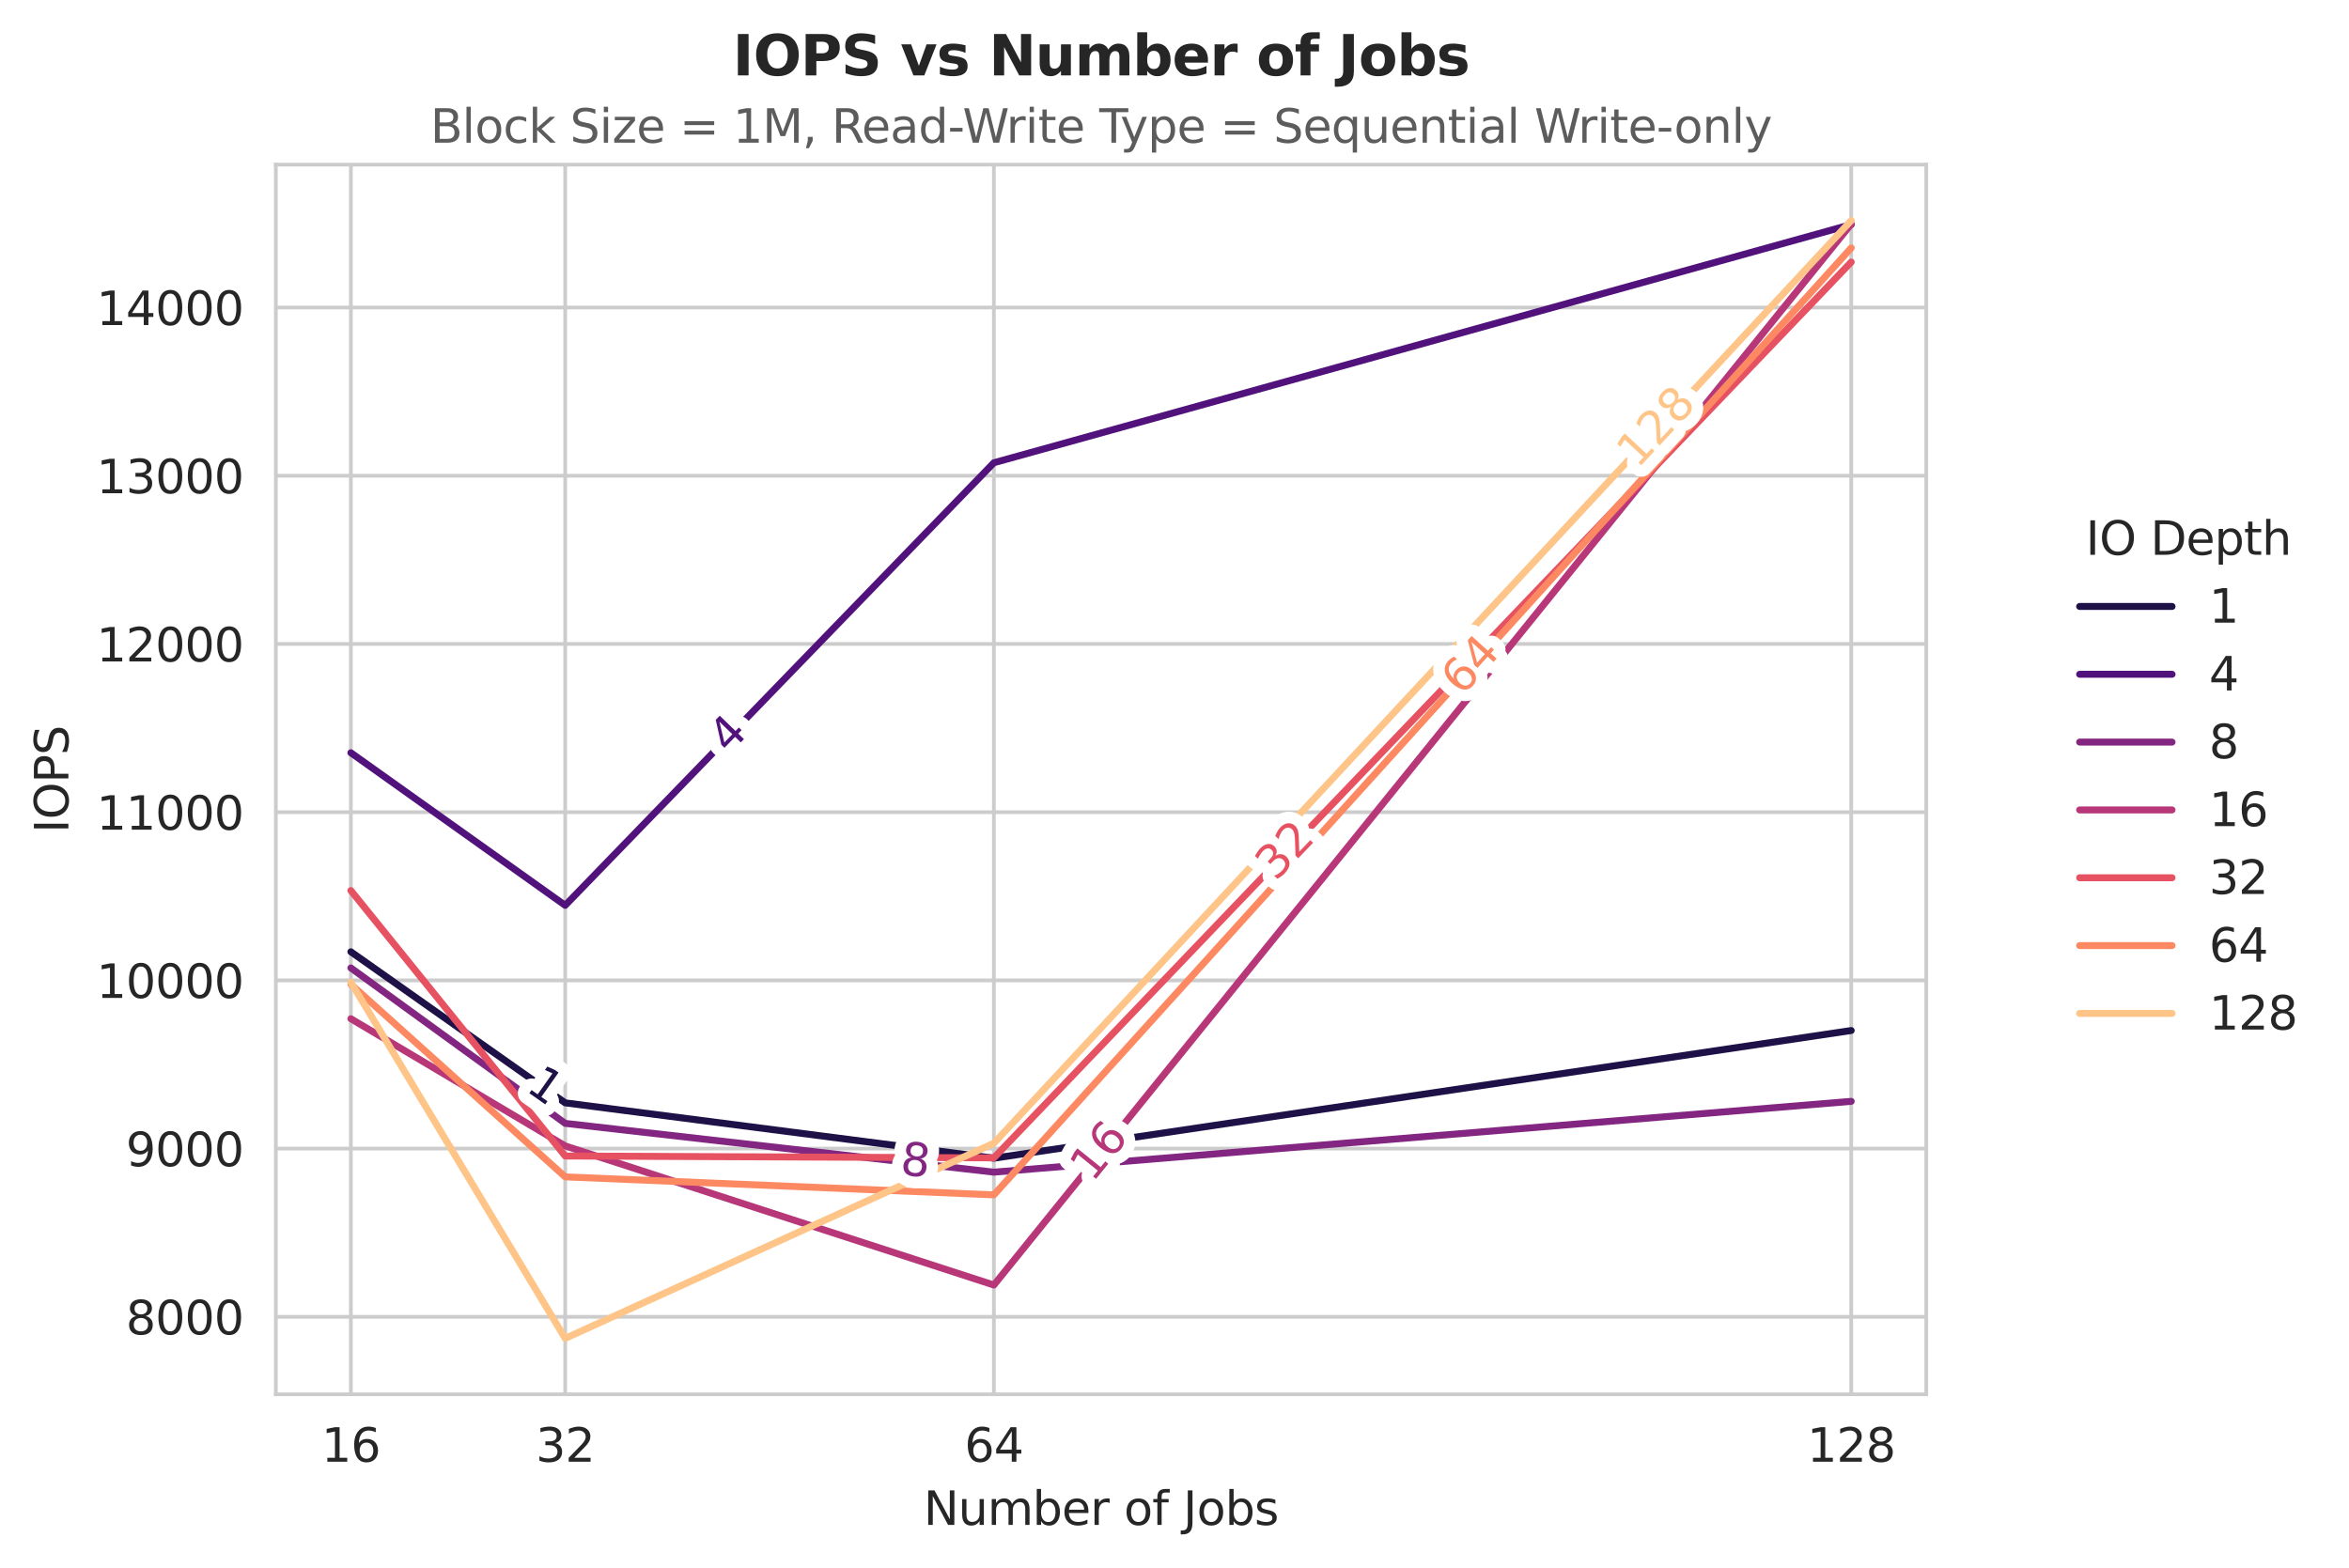 <?xml version="1.0" encoding="utf-8" standalone="no"?>
<!DOCTYPE svg PUBLIC "-//W3C//DTD SVG 1.1//EN"
  "http://www.w3.org/Graphics/SVG/1.1/DTD/svg11.dtd">
<svg xmlns:xlink="http://www.w3.org/1999/xlink" width="508.291pt" height="339.292pt" viewBox="0 0 508.291 339.292" xmlns="http://www.w3.org/2000/svg" version="1.1">
 <defs>
  <style type="text/css">*{stroke-linejoin: round; stroke-linecap: butt}</style>
 </defs>
 <g id="figure_1">
  <g id="patch_1">
   <path d="M 0 339.292 
L 508.291 339.292 
L 508.291 0 
L 0 0 
z
" style="fill: #ffffff"/>
  </g>
  <g id="axes_1">
   <g id="patch_2">
    <path d="M 59.691 301.736 
L 416.811 301.736 
L 416.811 35.624 
L 59.691 35.624 
z
" style="fill: #ffffff"/>
   </g>
   <g id="matplotlib.axis_1">
    <g id="xtick_1">
     <g id="line2d_1">
      <path d="M 122.303 301.736 
L 122.303 35.624 
" clip-path="url(#p1607b890f0)" style="fill: none; stroke: #cccccc; stroke-width: 0.8; stroke-linecap: round"/>
     </g>
     <g id="text_1">
      <!-- 32 -->
      <g style="fill: #262626" transform="translate(115.94 316.334) scale(0.1 -0.1)">
       <defs>
        <path id="DejaVuSans-33" d="M 2597 2516 
Q 3050 2419 3304 2112 
Q 3559 1806 3559 1356 
Q 3559 666 3084 287 
Q 2609 -91 1734 -91 
Q 1441 -91 1130 -33 
Q 819 25 488 141 
L 488 750 
Q 750 597 1062 519 
Q 1375 441 1716 441 
Q 2309 441 2620 675 
Q 2931 909 2931 1356 
Q 2931 1769 2642 2001 
Q 2353 2234 1838 2234 
L 1294 2234 
L 1294 2753 
L 1863 2753 
Q 2328 2753 2575 2939 
Q 2822 3125 2822 3475 
Q 2822 3834 2567 4026 
Q 2313 4219 1838 4219 
Q 1578 4219 1281 4162 
Q 984 4106 628 3988 
L 628 4550 
Q 988 4650 1302 4700 
Q 1616 4750 1894 4750 
Q 2613 4750 3031 4423 
Q 3450 4097 3450 3541 
Q 3450 3153 3228 2886 
Q 3006 2619 2597 2516 
z
" transform="scale(0.016)"/>
        <path id="DejaVuSans-32" d="M 1228 531 
L 3431 531 
L 3431 0 
L 469 0 
L 469 531 
Q 828 903 1448 1529 
Q 2069 2156 2228 2338 
Q 2531 2678 2651 2914 
Q 2772 3150 2772 3378 
Q 2772 3750 2511 3984 
Q 2250 4219 1831 4219 
Q 1534 4219 1204 4116 
Q 875 4013 500 3803 
L 500 4441 
Q 881 4594 1212 4672 
Q 1544 4750 1819 4750 
Q 2544 4750 2975 4387 
Q 3406 4025 3406 3419 
Q 3406 3131 3298 2873 
Q 3191 2616 2906 2266 
Q 2828 2175 2409 1742 
Q 1991 1309 1228 531 
z
" transform="scale(0.016)"/>
       </defs>
       <use xlink:href="#DejaVuSans-33"/>
       <use xlink:href="#DejaVuSans-32" transform="translate(63.623 0)"/>
      </g>
     </g>
    </g>
    <g id="xtick_2">
     <g id="line2d_2">
      <path d="M 75.923 301.736 
L 75.923 35.624 
" clip-path="url(#p1607b890f0)" style="fill: none; stroke: #cccccc; stroke-width: 0.8; stroke-linecap: round"/>
     </g>
     <g id="text_2">
      <!-- 16 -->
      <g style="fill: #262626" transform="translate(69.561 316.334) scale(0.1 -0.1)">
       <defs>
        <path id="DejaVuSans-31" d="M 794 531 
L 1825 531 
L 1825 4091 
L 703 3866 
L 703 4441 
L 1819 4666 
L 2450 4666 
L 2450 531 
L 3481 531 
L 3481 0 
L 794 0 
L 794 531 
z
" transform="scale(0.016)"/>
        <path id="DejaVuSans-36" d="M 2113 2584 
Q 1688 2584 1439 2293 
Q 1191 2003 1191 1497 
Q 1191 994 1439 701 
Q 1688 409 2113 409 
Q 2538 409 2786 701 
Q 3034 994 3034 1497 
Q 3034 2003 2786 2293 
Q 2538 2584 2113 2584 
z
M 3366 4563 
L 3366 3988 
Q 3128 4100 2886 4159 
Q 2644 4219 2406 4219 
Q 1781 4219 1451 3797 
Q 1122 3375 1075 2522 
Q 1259 2794 1537 2939 
Q 1816 3084 2150 3084 
Q 2853 3084 3261 2657 
Q 3669 2231 3669 1497 
Q 3669 778 3244 343 
Q 2819 -91 2113 -91 
Q 1303 -91 875 529 
Q 447 1150 447 2328 
Q 447 3434 972 4092 
Q 1497 4750 2381 4750 
Q 2619 4750 2861 4703 
Q 3103 4656 3366 4563 
z
" transform="scale(0.016)"/>
       </defs>
       <use xlink:href="#DejaVuSans-31"/>
       <use xlink:href="#DejaVuSans-36" transform="translate(63.623 0)"/>
      </g>
     </g>
    </g>
    <g id="xtick_3">
     <g id="line2d_3">
      <path d="M 400.578 301.736 
L 400.578 35.624 
" clip-path="url(#p1607b890f0)" style="fill: none; stroke: #cccccc; stroke-width: 0.8; stroke-linecap: round"/>
     </g>
     <g id="text_3">
      <!-- 128 -->
      <g style="fill: #262626" transform="translate(391.034 316.334) scale(0.1 -0.1)">
       <defs>
        <path id="DejaVuSans-38" d="M 2034 2216 
Q 1584 2216 1326 1975 
Q 1069 1734 1069 1313 
Q 1069 891 1326 650 
Q 1584 409 2034 409 
Q 2484 409 2743 651 
Q 3003 894 3003 1313 
Q 3003 1734 2745 1975 
Q 2488 2216 2034 2216 
z
M 1403 2484 
Q 997 2584 770 2862 
Q 544 3141 544 3541 
Q 544 4100 942 4425 
Q 1341 4750 2034 4750 
Q 2731 4750 3128 4425 
Q 3525 4100 3525 3541 
Q 3525 3141 3298 2862 
Q 3072 2584 2669 2484 
Q 3125 2378 3379 2068 
Q 3634 1759 3634 1313 
Q 3634 634 3220 271 
Q 2806 -91 2034 -91 
Q 1263 -91 848 271 
Q 434 634 434 1313 
Q 434 1759 690 2068 
Q 947 2378 1403 2484 
z
M 1172 3481 
Q 1172 3119 1398 2916 
Q 1625 2713 2034 2713 
Q 2441 2713 2670 2916 
Q 2900 3119 2900 3481 
Q 2900 3844 2670 4047 
Q 2441 4250 2034 4250 
Q 1625 4250 1398 4047 
Q 1172 3844 1172 3481 
z
" transform="scale(0.016)"/>
       </defs>
       <use xlink:href="#DejaVuSans-31"/>
       <use xlink:href="#DejaVuSans-32" transform="translate(63.623 0)"/>
       <use xlink:href="#DejaVuSans-38" transform="translate(127.246 0)"/>
      </g>
     </g>
    </g>
    <g id="xtick_4">
     <g id="line2d_4">
      <path d="M 215.061 301.736 
L 215.061 35.624 
" clip-path="url(#p1607b890f0)" style="fill: none; stroke: #cccccc; stroke-width: 0.8; stroke-linecap: round"/>
     </g>
     <g id="text_4">
      <!-- 64 -->
      <g style="fill: #262626" transform="translate(208.699 316.334) scale(0.1 -0.1)">
       <defs>
        <path id="DejaVuSans-34" d="M 2419 4116 
L 825 1625 
L 2419 1625 
L 2419 4116 
z
M 2253 4666 
L 3047 4666 
L 3047 1625 
L 3713 1625 
L 3713 1100 
L 3047 1100 
L 3047 0 
L 2419 0 
L 2419 1100 
L 313 1100 
L 313 1709 
L 2253 4666 
z
" transform="scale(0.016)"/>
       </defs>
       <use xlink:href="#DejaVuSans-36"/>
       <use xlink:href="#DejaVuSans-34" transform="translate(63.623 0)"/>
      </g>
     </g>
    </g>
    <g id="text_5">
     <!-- Number of Jobs -->
     <g style="fill: #262626" transform="translate(199.854 330.012) scale(0.1 -0.1)">
      <defs>
       <path id="DejaVuSans-4e" d="M 628 4666 
L 1478 4666 
L 3547 763 
L 3547 4666 
L 4159 4666 
L 4159 0 
L 3309 0 
L 1241 3903 
L 1241 0 
L 628 0 
L 628 4666 
z
" transform="scale(0.016)"/>
       <path id="DejaVuSans-75" d="M 544 1381 
L 544 3500 
L 1119 3500 
L 1119 1403 
Q 1119 906 1312 657 
Q 1506 409 1894 409 
Q 2359 409 2629 706 
Q 2900 1003 2900 1516 
L 2900 3500 
L 3475 3500 
L 3475 0 
L 2900 0 
L 2900 538 
Q 2691 219 2414 64 
Q 2138 -91 1772 -91 
Q 1169 -91 856 284 
Q 544 659 544 1381 
z
M 1991 3584 
L 1991 3584 
z
" transform="scale(0.016)"/>
       <path id="DejaVuSans-6d" d="M 3328 2828 
Q 3544 3216 3844 3400 
Q 4144 3584 4550 3584 
Q 5097 3584 5394 3201 
Q 5691 2819 5691 2113 
L 5691 0 
L 5113 0 
L 5113 2094 
Q 5113 2597 4934 2840 
Q 4756 3084 4391 3084 
Q 3944 3084 3684 2787 
Q 3425 2491 3425 1978 
L 3425 0 
L 2847 0 
L 2847 2094 
Q 2847 2600 2669 2842 
Q 2491 3084 2119 3084 
Q 1678 3084 1418 2786 
Q 1159 2488 1159 1978 
L 1159 0 
L 581 0 
L 581 3500 
L 1159 3500 
L 1159 2956 
Q 1356 3278 1631 3431 
Q 1906 3584 2284 3584 
Q 2666 3584 2933 3390 
Q 3200 3197 3328 2828 
z
" transform="scale(0.016)"/>
       <path id="DejaVuSans-62" d="M 3116 1747 
Q 3116 2381 2855 2742 
Q 2594 3103 2138 3103 
Q 1681 3103 1420 2742 
Q 1159 2381 1159 1747 
Q 1159 1113 1420 752 
Q 1681 391 2138 391 
Q 2594 391 2855 752 
Q 3116 1113 3116 1747 
z
M 1159 2969 
Q 1341 3281 1617 3432 
Q 1894 3584 2278 3584 
Q 2916 3584 3314 3078 
Q 3713 2572 3713 1747 
Q 3713 922 3314 415 
Q 2916 -91 2278 -91 
Q 1894 -91 1617 61 
Q 1341 213 1159 525 
L 1159 0 
L 581 0 
L 581 4863 
L 1159 4863 
L 1159 2969 
z
" transform="scale(0.016)"/>
       <path id="DejaVuSans-65" d="M 3597 1894 
L 3597 1613 
L 953 1613 
Q 991 1019 1311 708 
Q 1631 397 2203 397 
Q 2534 397 2845 478 
Q 3156 559 3463 722 
L 3463 178 
Q 3153 47 2828 -22 
Q 2503 -91 2169 -91 
Q 1331 -91 842 396 
Q 353 884 353 1716 
Q 353 2575 817 3079 
Q 1281 3584 2069 3584 
Q 2775 3584 3186 3129 
Q 3597 2675 3597 1894 
z
M 3022 2063 
Q 3016 2534 2758 2815 
Q 2500 3097 2075 3097 
Q 1594 3097 1305 2825 
Q 1016 2553 972 2059 
L 3022 2063 
z
" transform="scale(0.016)"/>
       <path id="DejaVuSans-72" d="M 2631 2963 
Q 2534 3019 2420 3045 
Q 2306 3072 2169 3072 
Q 1681 3072 1420 2755 
Q 1159 2438 1159 1844 
L 1159 0 
L 581 0 
L 581 3500 
L 1159 3500 
L 1159 2956 
Q 1341 3275 1631 3429 
Q 1922 3584 2338 3584 
Q 2397 3584 2469 3576 
Q 2541 3569 2628 3553 
L 2631 2963 
z
" transform="scale(0.016)"/>
       <path id="DejaVuSans-20" transform="scale(0.016)"/>
       <path id="DejaVuSans-6f" d="M 1959 3097 
Q 1497 3097 1228 2736 
Q 959 2375 959 1747 
Q 959 1119 1226 758 
Q 1494 397 1959 397 
Q 2419 397 2687 759 
Q 2956 1122 2956 1747 
Q 2956 2369 2687 2733 
Q 2419 3097 1959 3097 
z
M 1959 3584 
Q 2709 3584 3137 3096 
Q 3566 2609 3566 1747 
Q 3566 888 3137 398 
Q 2709 -91 1959 -91 
Q 1206 -91 779 398 
Q 353 888 353 1747 
Q 353 2609 779 3096 
Q 1206 3584 1959 3584 
z
" transform="scale(0.016)"/>
       <path id="DejaVuSans-66" d="M 2375 4863 
L 2375 4384 
L 1825 4384 
Q 1516 4384 1395 4259 
Q 1275 4134 1275 3809 
L 1275 3500 
L 2222 3500 
L 2222 3053 
L 1275 3053 
L 1275 0 
L 697 0 
L 697 3053 
L 147 3053 
L 147 3500 
L 697 3500 
L 697 3744 
Q 697 4328 969 4595 
Q 1241 4863 1831 4863 
L 2375 4863 
z
" transform="scale(0.016)"/>
       <path id="DejaVuSans-4a" d="M 628 4666 
L 1259 4666 
L 1259 325 
Q 1259 -519 939 -900 
Q 619 -1281 -91 -1281 
L -331 -1281 
L -331 -750 
L -134 -750 
Q 284 -750 456 -515 
Q 628 -281 628 325 
L 628 4666 
z
" transform="scale(0.016)"/>
       <path id="DejaVuSans-73" d="M 2834 3397 
L 2834 2853 
Q 2591 2978 2328 3040 
Q 2066 3103 1784 3103 
Q 1356 3103 1142 2972 
Q 928 2841 928 2578 
Q 928 2378 1081 2264 
Q 1234 2150 1697 2047 
L 1894 2003 
Q 2506 1872 2764 1633 
Q 3022 1394 3022 966 
Q 3022 478 2636 193 
Q 2250 -91 1575 -91 
Q 1294 -91 989 -36 
Q 684 19 347 128 
L 347 722 
Q 666 556 975 473 
Q 1284 391 1588 391 
Q 1994 391 2212 530 
Q 2431 669 2431 922 
Q 2431 1156 2273 1281 
Q 2116 1406 1581 1522 
L 1381 1569 
Q 847 1681 609 1914 
Q 372 2147 372 2553 
Q 372 3047 722 3315 
Q 1072 3584 1716 3584 
Q 2034 3584 2315 3537 
Q 2597 3491 2834 3397 
z
" transform="scale(0.016)"/>
      </defs>
      <use xlink:href="#DejaVuSans-4e"/>
      <use xlink:href="#DejaVuSans-75" transform="translate(74.805 0)"/>
      <use xlink:href="#DejaVuSans-6d" transform="translate(138.184 0)"/>
      <use xlink:href="#DejaVuSans-62" transform="translate(235.596 0)"/>
      <use xlink:href="#DejaVuSans-65" transform="translate(299.072 0)"/>
      <use xlink:href="#DejaVuSans-72" transform="translate(360.596 0)"/>
      <use xlink:href="#DejaVuSans-20" transform="translate(401.709 0)"/>
      <use xlink:href="#DejaVuSans-6f" transform="translate(433.496 0)"/>
      <use xlink:href="#DejaVuSans-66" transform="translate(494.678 0)"/>
      <use xlink:href="#DejaVuSans-20" transform="translate(529.883 0)"/>
      <use xlink:href="#DejaVuSans-4a" transform="translate(561.67 0)"/>
      <use xlink:href="#DejaVuSans-6f" transform="translate(591.162 0)"/>
      <use xlink:href="#DejaVuSans-62" transform="translate(652.344 0)"/>
      <use xlink:href="#DejaVuSans-73" transform="translate(715.82 0)"/>
     </g>
    </g>
   </g>
   <g id="matplotlib.axis_2">
    <g id="ytick_1">
     <g id="line2d_5">
      <path d="M 59.691 284.98 
L 416.811 284.98 
" clip-path="url(#p1607b890f0)" style="fill: none; stroke: #cccccc; stroke-width: 0.8; stroke-linecap: round"/>
     </g>
     <g id="text_6">
      <!-- 8000 -->
      <g style="fill: #262626" transform="translate(27.241 288.779) scale(0.1 -0.1)">
       <defs>
        <path id="DejaVuSans-30" d="M 2034 4250 
Q 1547 4250 1301 3770 
Q 1056 3291 1056 2328 
Q 1056 1369 1301 889 
Q 1547 409 2034 409 
Q 2525 409 2770 889 
Q 3016 1369 3016 2328 
Q 3016 3291 2770 3770 
Q 2525 4250 2034 4250 
z
M 2034 4750 
Q 2819 4750 3233 4129 
Q 3647 3509 3647 2328 
Q 3647 1150 3233 529 
Q 2819 -91 2034 -91 
Q 1250 -91 836 529 
Q 422 1150 422 2328 
Q 422 3509 836 4129 
Q 1250 4750 2034 4750 
z
" transform="scale(0.016)"/>
       </defs>
       <use xlink:href="#DejaVuSans-38"/>
       <use xlink:href="#DejaVuSans-30" transform="translate(63.623 0)"/>
       <use xlink:href="#DejaVuSans-30" transform="translate(127.246 0)"/>
       <use xlink:href="#DejaVuSans-30" transform="translate(190.869 0)"/>
      </g>
     </g>
    </g>
    <g id="ytick_2">
     <g id="line2d_6">
      <path d="M 59.691 248.573 
L 416.811 248.573 
" clip-path="url(#p1607b890f0)" style="fill: none; stroke: #cccccc; stroke-width: 0.8; stroke-linecap: round"/>
     </g>
     <g id="text_7">
      <!-- 9000 -->
      <g style="fill: #262626" transform="translate(27.241 252.373) scale(0.1 -0.1)">
       <defs>
        <path id="DejaVuSans-39" d="M 703 97 
L 703 672 
Q 941 559 1184 500 
Q 1428 441 1663 441 
Q 2288 441 2617 861 
Q 2947 1281 2994 2138 
Q 2813 1869 2534 1725 
Q 2256 1581 1919 1581 
Q 1219 1581 811 2004 
Q 403 2428 403 3163 
Q 403 3881 828 4315 
Q 1253 4750 1959 4750 
Q 2769 4750 3195 4129 
Q 3622 3509 3622 2328 
Q 3622 1225 3098 567 
Q 2575 -91 1691 -91 
Q 1453 -91 1209 -44 
Q 966 3 703 97 
z
M 1959 2075 
Q 2384 2075 2632 2365 
Q 2881 2656 2881 3163 
Q 2881 3666 2632 3958 
Q 2384 4250 1959 4250 
Q 1534 4250 1286 3958 
Q 1038 3666 1038 3163 
Q 1038 2656 1286 2365 
Q 1534 2075 1959 2075 
z
" transform="scale(0.016)"/>
       </defs>
       <use xlink:href="#DejaVuSans-39"/>
       <use xlink:href="#DejaVuSans-30" transform="translate(63.623 0)"/>
       <use xlink:href="#DejaVuSans-30" transform="translate(127.246 0)"/>
       <use xlink:href="#DejaVuSans-30" transform="translate(190.869 0)"/>
      </g>
     </g>
    </g>
    <g id="ytick_3">
     <g id="line2d_7">
      <path d="M 59.691 212.167 
L 416.811 212.167 
" clip-path="url(#p1607b890f0)" style="fill: none; stroke: #cccccc; stroke-width: 0.8; stroke-linecap: round"/>
     </g>
     <g id="text_8">
      <!-- 10000 -->
      <g style="fill: #262626" transform="translate(20.878 215.966) scale(0.1 -0.1)">
       <use xlink:href="#DejaVuSans-31"/>
       <use xlink:href="#DejaVuSans-30" transform="translate(63.623 0)"/>
       <use xlink:href="#DejaVuSans-30" transform="translate(127.246 0)"/>
       <use xlink:href="#DejaVuSans-30" transform="translate(190.869 0)"/>
       <use xlink:href="#DejaVuSans-30" transform="translate(254.492 0)"/>
      </g>
     </g>
    </g>
    <g id="ytick_4">
     <g id="line2d_8">
      <path d="M 59.691 175.761 
L 416.811 175.761 
" clip-path="url(#p1607b890f0)" style="fill: none; stroke: #cccccc; stroke-width: 0.8; stroke-linecap: round"/>
     </g>
     <g id="text_9">
      <!-- 11000 -->
      <g style="fill: #262626" transform="translate(20.878 179.56) scale(0.1 -0.1)">
       <use xlink:href="#DejaVuSans-31"/>
       <use xlink:href="#DejaVuSans-31" transform="translate(63.623 0)"/>
       <use xlink:href="#DejaVuSans-30" transform="translate(127.246 0)"/>
       <use xlink:href="#DejaVuSans-30" transform="translate(190.869 0)"/>
       <use xlink:href="#DejaVuSans-30" transform="translate(254.492 0)"/>
      </g>
     </g>
    </g>
    <g id="ytick_5">
     <g id="line2d_9">
      <path d="M 59.691 139.354 
L 416.811 139.354 
" clip-path="url(#p1607b890f0)" style="fill: none; stroke: #cccccc; stroke-width: 0.8; stroke-linecap: round"/>
     </g>
     <g id="text_10">
      <!-- 12000 -->
      <g style="fill: #262626" transform="translate(20.878 143.154) scale(0.1 -0.1)">
       <use xlink:href="#DejaVuSans-31"/>
       <use xlink:href="#DejaVuSans-32" transform="translate(63.623 0)"/>
       <use xlink:href="#DejaVuSans-30" transform="translate(127.246 0)"/>
       <use xlink:href="#DejaVuSans-30" transform="translate(190.869 0)"/>
       <use xlink:href="#DejaVuSans-30" transform="translate(254.492 0)"/>
      </g>
     </g>
    </g>
    <g id="ytick_6">
     <g id="line2d_10">
      <path d="M 59.691 102.948 
L 416.811 102.948 
" clip-path="url(#p1607b890f0)" style="fill: none; stroke: #cccccc; stroke-width: 0.8; stroke-linecap: round"/>
     </g>
     <g id="text_11">
      <!-- 13000 -->
      <g style="fill: #262626" transform="translate(20.878 106.747) scale(0.1 -0.1)">
       <use xlink:href="#DejaVuSans-31"/>
       <use xlink:href="#DejaVuSans-33" transform="translate(63.623 0)"/>
       <use xlink:href="#DejaVuSans-30" transform="translate(127.246 0)"/>
       <use xlink:href="#DejaVuSans-30" transform="translate(190.869 0)"/>
       <use xlink:href="#DejaVuSans-30" transform="translate(254.492 0)"/>
      </g>
     </g>
    </g>
    <g id="ytick_7">
     <g id="line2d_11">
      <path d="M 59.691 66.542 
L 416.811 66.542 
" clip-path="url(#p1607b890f0)" style="fill: none; stroke: #cccccc; stroke-width: 0.8; stroke-linecap: round"/>
     </g>
     <g id="text_12">
      <!-- 14000 -->
      <g style="fill: #262626" transform="translate(20.878 70.341) scale(0.1 -0.1)">
       <use xlink:href="#DejaVuSans-31"/>
       <use xlink:href="#DejaVuSans-34" transform="translate(63.623 0)"/>
       <use xlink:href="#DejaVuSans-30" transform="translate(127.246 0)"/>
       <use xlink:href="#DejaVuSans-30" transform="translate(190.869 0)"/>
       <use xlink:href="#DejaVuSans-30" transform="translate(254.492 0)"/>
      </g>
     </g>
    </g>
    <g id="text_13">
     <!-- IOPS -->
     <g style="fill: #262626" transform="translate(14.798 180.28) rotate(-90) scale(0.1 -0.1)">
      <defs>
       <path id="DejaVuSans-49" d="M 628 4666 
L 1259 4666 
L 1259 0 
L 628 0 
L 628 4666 
z
" transform="scale(0.016)"/>
       <path id="DejaVuSans-4f" d="M 2522 4238 
Q 1834 4238 1429 3725 
Q 1025 3213 1025 2328 
Q 1025 1447 1429 934 
Q 1834 422 2522 422 
Q 3209 422 3611 934 
Q 4013 1447 4013 2328 
Q 4013 3213 3611 3725 
Q 3209 4238 2522 4238 
z
M 2522 4750 
Q 3503 4750 4090 4092 
Q 4678 3434 4678 2328 
Q 4678 1225 4090 567 
Q 3503 -91 2522 -91 
Q 1538 -91 948 565 
Q 359 1222 359 2328 
Q 359 3434 948 4092 
Q 1538 4750 2522 4750 
z
" transform="scale(0.016)"/>
       <path id="DejaVuSans-50" d="M 1259 4147 
L 1259 2394 
L 2053 2394 
Q 2494 2394 2734 2622 
Q 2975 2850 2975 3272 
Q 2975 3691 2734 3919 
Q 2494 4147 2053 4147 
L 1259 4147 
z
M 628 4666 
L 2053 4666 
Q 2838 4666 3239 4311 
Q 3641 3956 3641 3272 
Q 3641 2581 3239 2228 
Q 2838 1875 2053 1875 
L 1259 1875 
L 1259 0 
L 628 0 
L 628 4666 
z
" transform="scale(0.016)"/>
       <path id="DejaVuSans-53" d="M 3425 4513 
L 3425 3897 
Q 3066 4069 2747 4153 
Q 2428 4238 2131 4238 
Q 1616 4238 1336 4038 
Q 1056 3838 1056 3469 
Q 1056 3159 1242 3001 
Q 1428 2844 1947 2747 
L 2328 2669 
Q 3034 2534 3370 2195 
Q 3706 1856 3706 1288 
Q 3706 609 3251 259 
Q 2797 -91 1919 -91 
Q 1588 -91 1214 -16 
Q 841 59 441 206 
L 441 856 
Q 825 641 1194 531 
Q 1563 422 1919 422 
Q 2459 422 2753 634 
Q 3047 847 3047 1241 
Q 3047 1584 2836 1778 
Q 2625 1972 2144 2069 
L 1759 2144 
Q 1053 2284 737 2584 
Q 422 2884 422 3419 
Q 422 4038 858 4394 
Q 1294 4750 2059 4750 
Q 2388 4750 2728 4690 
Q 3069 4631 3425 4513 
z
" transform="scale(0.016)"/>
      </defs>
      <use xlink:href="#DejaVuSans-49"/>
      <use xlink:href="#DejaVuSans-4f" transform="translate(29.492 0)"/>
      <use xlink:href="#DejaVuSans-50" transform="translate(108.203 0)"/>
      <use xlink:href="#DejaVuSans-53" transform="translate(168.506 0)"/>
     </g>
    </g>
   </g>
   <g id="FillBetweenPolyCollection_1"/>
   <g id="FillBetweenPolyCollection_2"/>
   <g id="FillBetweenPolyCollection_3"/>
   <g id="FillBetweenPolyCollection_4"/>
   <g id="FillBetweenPolyCollection_5"/>
   <g id="FillBetweenPolyCollection_6"/>
   <g id="FillBetweenPolyCollection_7"/>
   <g id="line2d_12">
    <path d="M 75.923 205.978 
L 122.303 238.671 
L 215.061 250.649 
L 400.578 223.016 
" clip-path="url(#p1607b890f0)" style="fill: none; stroke: #1d1147; stroke-width: 1.5; stroke-linecap: round"/>
   </g>
   <g id="line2d_13">
    <path d="M 75.923 162.909 
L 122.303 195.93 
L 215.061 100.145 
L 400.578 48.593 
" clip-path="url(#p1607b890f0)" style="fill: none; stroke: #51127c; stroke-width: 1.5; stroke-linecap: round"/>
   </g>
   <g id="line2d_14">
    <path d="M 75.923 209.473 
L 122.303 243.112 
L 215.061 253.67 
L 400.578 238.343 
" clip-path="url(#p1607b890f0)" style="fill: none; stroke: #832681; stroke-width: 1.5; stroke-linecap: round"/>
   </g>
   <g id="line2d_15">
    <path d="M 75.923 220.468 
L 122.303 247.991 
L 215.061 278.099 
L 400.578 48.484 
" clip-path="url(#p1607b890f0)" style="fill: none; stroke: #b73779; stroke-width: 1.5; stroke-linecap: round"/>
   </g>
   <g id="line2d_16">
    <path d="M 75.923 192.726 
L 122.303 250.175 
L 215.061 250.576 
L 400.578 56.712 
" clip-path="url(#p1607b890f0)" style="fill: none; stroke: #e75263; stroke-width: 1.5; stroke-linecap: round"/>
   </g>
   <g id="line2d_17">
    <path d="M 75.923 213.004 
L 122.303 254.69 
L 215.061 258.585 
L 400.578 53.654 
" clip-path="url(#p1607b890f0)" style="fill: none; stroke: #fc8961; stroke-width: 1.5; stroke-linecap: round"/>
   </g>
   <g id="line2d_18">
    <path d="M 75.923 212.568 
L 122.303 289.64 
L 215.061 247.408 
L 400.578 47.72 
" clip-path="url(#p1607b890f0)" style="fill: none; stroke: #fec488; stroke-width: 1.5; stroke-linecap: round"/>
   </g>
   <g id="line2d_19"/>
   <g id="line2d_20"/>
   <g id="line2d_21"/>
   <g id="line2d_22"/>
   <g id="line2d_23"/>
   <g id="line2d_24"/>
   <g id="line2d_25"/>
   <g id="text_14">
    <path d="M 115.025 235.902 
L 116.341 236.83 
L 119.546 232.283 
L 117.911 231.561 
L 118.428 230.826 
L 120.056 231.544 
L 120.862 232.112 
L 117.14 237.392 
L 118.456 238.321 
L 117.978 238.999 
L 114.547 236.58 
L 115.025 235.902 
z
" clip-path="url(#p1607b890f0)" style="fill: #1d1147; stroke: #ffffff; stroke-width: 5"/>
    <path d="M 115.025 235.902 
L 116.341 236.83 
L 119.546 232.283 
L 117.911 231.561 
L 118.428 230.826 
L 120.056 231.544 
L 120.862 232.112 
L 117.14 237.392 
L 118.456 238.321 
L 117.978 238.999 
L 114.547 236.58 
L 115.025 235.902 
z
" clip-path="url(#p1607b890f0)" style="fill: #1d1147"/>
   </g>
   <g id="text_15">
    <path d="M 155.677 156.188 
L 156.741 160.685 
L 158.473 158.896 
L 155.677 156.188 
z
M 154.879 155.777 
L 155.742 154.885 
L 159.156 158.191 
L 159.88 157.443 
L 160.469 158.014 
L 159.745 158.761 
L 160.98 159.957 
L 160.297 160.662 
L 159.062 159.466 
L 156.773 161.83 
L 156.09 161.168 
L 154.879 155.777 
z
" clip-path="url(#p1607b890f0)" style="fill: #51127c; stroke: #ffffff; stroke-width: 5"/>
    <path d="M 155.677 156.188 
L 156.741 160.685 
L 158.473 158.896 
L 155.677 156.188 
z
M 154.879 155.777 
L 155.742 154.885 
L 159.156 158.191 
L 159.88 157.443 
L 160.469 158.014 
L 159.745 158.761 
L 160.98 159.957 
L 160.297 160.662 
L 159.062 159.466 
L 156.773 161.83 
L 156.09 161.168 
L 154.879 155.777 
z
" clip-path="url(#p1607b890f0)" style="fill: #51127c"/>
   </g>
   <g id="text_16">
    <path d="M 198.151 251.038 
Q 197.452 250.958 197.009 251.287 
Q 196.568 251.616 196.493 252.269 
Q 196.419 252.924 196.775 253.344 
Q 197.133 253.764 197.832 253.843 
Q 198.53 253.923 198.975 253.593 
Q 199.422 253.262 199.496 252.611 
Q 199.57 251.957 199.212 251.538 
Q 198.856 251.118 198.151 251.038 
z
M 197.219 250.51 
Q 196.606 250.283 196.303 249.812 
Q 196.001 249.339 196.072 248.718 
Q 196.171 247.85 196.846 247.416 
Q 197.523 246.981 198.599 247.104 
Q 199.681 247.227 200.24 247.802 
Q 200.799 248.377 200.7 249.244 
Q 200.629 249.865 200.228 250.258 
Q 199.828 250.65 199.184 250.734 
Q 199.873 250.979 200.213 251.505 
Q 200.554 252.03 200.475 252.723 
Q 200.355 253.777 199.649 254.267 
Q 198.942 254.756 197.743 254.619 
Q 196.546 254.483 195.966 253.848 
Q 195.388 253.211 195.508 252.157 
Q 195.586 251.465 196.038 251.03 
Q 196.492 250.594 197.219 250.51 
z
M 197.036 248.922 
Q 196.972 249.484 197.287 249.839 
Q 197.604 250.194 198.239 250.266 
Q 198.871 250.338 199.262 250.064 
Q 199.655 249.789 199.719 249.227 
Q 199.783 248.664 199.462 248.308 
Q 199.142 247.952 198.51 247.88 
Q 197.875 247.808 197.487 248.083 
Q 197.1 248.358 197.036 248.922 
z
" clip-path="url(#p1607b890f0)" style="fill: #832681; stroke: #ffffff; stroke-width: 5"/>
    <path d="M 198.151 251.038 
Q 197.452 250.958 197.009 251.287 
Q 196.568 251.616 196.493 252.269 
Q 196.419 252.924 196.775 253.344 
Q 197.133 253.764 197.832 253.843 
Q 198.53 253.923 198.975 253.593 
Q 199.422 253.262 199.496 252.611 
Q 199.57 251.957 199.212 251.538 
Q 198.856 251.118 198.151 251.038 
z
M 197.219 250.51 
Q 196.606 250.283 196.303 249.812 
Q 196.001 249.339 196.072 248.718 
Q 196.171 247.85 196.846 247.416 
Q 197.523 246.981 198.599 247.104 
Q 199.681 247.227 200.24 247.802 
Q 200.799 248.377 200.7 249.244 
Q 200.629 249.865 200.228 250.258 
Q 199.828 250.65 199.184 250.734 
Q 199.873 250.979 200.213 251.505 
Q 200.554 252.03 200.475 252.723 
Q 200.355 253.777 199.649 254.267 
Q 198.942 254.756 197.743 254.619 
Q 196.546 254.483 195.966 253.848 
Q 195.388 253.211 195.508 252.157 
Q 195.586 251.465 196.038 251.03 
Q 196.492 250.594 197.219 250.51 
z
M 197.036 248.922 
Q 196.972 249.484 197.287 249.839 
Q 197.604 250.194 198.239 250.266 
Q 198.871 250.338 199.262 250.064 
Q 199.655 249.789 199.719 249.227 
Q 199.783 248.664 199.462 248.308 
Q 199.142 247.952 198.51 247.88 
Q 197.875 247.808 197.487 248.083 
Q 197.1 248.358 197.036 248.922 
z
" clip-path="url(#p1607b890f0)" style="fill: #832681"/>
   </g>
   <g id="text_17">
    <path d="M 236.533 254.594 
L 237.545 253.341 
L 233.218 249.845 
L 232.39 251.43 
L 231.691 250.865 
L 232.514 249.288 
L 233.133 248.521 
L 238.159 252.581 
L 239.171 251.328 
L 239.817 251.85 
L 237.178 255.115 
L 236.533 254.594 
z
M 239.331 246.026 
Q 238.914 246.542 239.023 247.131 
Q 239.132 247.717 239.747 248.214 
Q 240.358 248.708 240.958 248.694 
Q 241.557 248.678 241.975 248.162 
Q 242.392 247.645 242.281 247.057 
Q 242.168 246.468 241.557 245.974 
Q 240.942 245.477 240.346 245.494 
Q 239.749 245.509 239.331 246.026 
z
M 238.156 242.56 
L 238.855 243.124 
Q 238.485 243.304 238.176 243.54 
Q 237.865 243.775 237.632 244.064 
Q 237.018 244.824 237.207 245.639 
Q 237.397 246.454 238.387 247.348 
Q 238.237 246.858 238.334 246.377 
Q 238.432 245.896 238.76 245.49 
Q 239.45 244.636 240.37 244.559 
Q 241.288 244.481 242.18 245.202 
Q 243.054 245.908 243.165 246.852 
Q 243.276 247.795 242.582 248.653 
Q 241.787 249.637 240.613 249.548 
Q 239.438 249.459 238.006 248.302 
Q 236.662 247.216 236.378 245.932 
Q 236.094 244.648 236.962 243.573 
Q 237.196 243.284 237.49 243.036 
Q 237.785 242.788 238.156 242.56 
z
" clip-path="url(#p1607b890f0)" style="fill: #b73779; stroke: #ffffff; stroke-width: 5"/>
    <path d="M 236.533 254.594 
L 237.545 253.341 
L 233.218 249.845 
L 232.39 251.43 
L 231.691 250.865 
L 232.514 249.288 
L 233.133 248.521 
L 238.159 252.581 
L 239.171 251.328 
L 239.817 251.85 
L 237.178 255.115 
L 236.533 254.594 
z
M 239.331 246.026 
Q 238.914 246.542 239.023 247.131 
Q 239.132 247.717 239.747 248.214 
Q 240.358 248.708 240.958 248.694 
Q 241.557 248.678 241.975 248.162 
Q 242.392 247.645 242.281 247.057 
Q 242.168 246.468 241.557 245.974 
Q 240.942 245.477 240.346 245.494 
Q 239.749 245.509 239.331 246.026 
z
M 238.156 242.56 
L 238.855 243.124 
Q 238.485 243.304 238.176 243.54 
Q 237.865 243.775 237.632 244.064 
Q 237.018 244.824 237.207 245.639 
Q 237.397 246.454 238.387 247.348 
Q 238.237 246.858 238.334 246.377 
Q 238.432 245.896 238.76 245.49 
Q 239.45 244.636 240.37 244.559 
Q 241.288 244.481 242.18 245.202 
Q 243.054 245.908 243.165 246.852 
Q 243.276 247.795 242.582 248.653 
Q 241.787 249.637 240.613 249.548 
Q 239.438 249.459 238.006 248.302 
Q 236.662 247.216 236.378 245.932 
Q 236.094 244.648 236.962 243.573 
Q 237.196 243.284 237.49 243.036 
Q 237.785 242.788 238.156 242.56 
z
" clip-path="url(#p1607b890f0)" style="fill: #b73779"/>
   </g>
   <g id="text_18">
    <path d="M 275.987 185.214 
Q 276.585 184.807 277.206 184.852 
Q 277.827 184.895 278.335 185.381 
Q 279.114 186.127 279.029 187.072 
Q 278.943 188.017 277.997 189.005 
Q 277.681 189.335 277.279 189.624 
Q 276.878 189.912 276.389 190.161 
L 275.702 189.503 
Q 276.158 189.372 276.583 189.104 
Q 277.009 188.835 277.377 188.45 
Q 278.018 187.781 278.09 187.177 
Q 278.161 186.573 277.657 186.09 
Q 277.191 185.644 276.617 185.72 
Q 276.041 185.794 275.485 186.376 
L 274.897 186.99 
L 274.311 186.429 
L 274.926 185.787 
Q 275.428 185.262 275.485 184.782 
Q 275.542 184.302 275.147 183.924 
Q 274.742 183.536 274.25 183.617 
Q 273.757 183.695 273.244 184.231 
Q 272.963 184.525 272.707 184.922 
Q 272.449 185.317 272.198 185.847 
L 271.563 185.24 
Q 271.839 184.725 272.122 184.317 
Q 272.405 183.908 272.705 183.594 
Q 273.482 182.783 274.303 182.664 
Q 275.123 182.543 275.751 183.144 
Q 276.189 183.563 276.251 184.102 
Q 276.312 184.641 275.987 185.214 
z
M 281.147 184.307 
L 283.527 181.82 
L 284.127 182.394 
L 280.927 185.738 
L 280.327 185.164 
Q 280.295 184.357 280.258 182.981 
Q 280.221 181.602 280.188 181.226 
Q 280.131 180.517 279.994 180.126 
Q 279.859 179.735 279.601 179.489 
Q 279.181 179.087 278.635 179.129 
Q 278.088 179.169 277.635 179.642 
Q 277.314 179.978 277.074 180.461 
Q 276.835 180.944 276.667 181.594 
L 275.947 180.905 
Q 276.186 180.31 276.455 179.852 
Q 276.726 179.393 277.023 179.082 
Q 277.806 178.264 278.682 178.169 
Q 279.556 178.074 280.24 178.729 
Q 280.565 179.04 280.74 179.44 
Q 280.914 179.839 281.001 180.539 
Q 281.02 180.725 281.056 181.666 
Q 281.093 182.605 281.147 184.307 
z
" clip-path="url(#p1607b890f0)" style="fill: #e75263; stroke: #ffffff; stroke-width: 5"/>
    <path d="M 275.987 185.214 
Q 276.585 184.807 277.206 184.852 
Q 277.827 184.895 278.335 185.381 
Q 279.114 186.127 279.029 187.072 
Q 278.943 188.017 277.997 189.005 
Q 277.681 189.335 277.279 189.624 
Q 276.878 189.912 276.389 190.161 
L 275.702 189.503 
Q 276.158 189.372 276.583 189.104 
Q 277.009 188.835 277.377 188.45 
Q 278.018 187.781 278.09 187.177 
Q 278.161 186.573 277.657 186.09 
Q 277.191 185.644 276.617 185.72 
Q 276.041 185.794 275.485 186.376 
L 274.897 186.99 
L 274.311 186.429 
L 274.926 185.787 
Q 275.428 185.262 275.485 184.782 
Q 275.542 184.302 275.147 183.924 
Q 274.742 183.536 274.25 183.617 
Q 273.757 183.695 273.244 184.231 
Q 272.963 184.525 272.707 184.922 
Q 272.449 185.317 272.198 185.847 
L 271.563 185.24 
Q 271.839 184.725 272.122 184.317 
Q 272.405 183.908 272.705 183.594 
Q 273.482 182.783 274.303 182.664 
Q 275.123 182.543 275.751 183.144 
Q 276.189 183.563 276.251 184.102 
Q 276.312 184.641 275.987 185.214 
z
M 281.147 184.307 
L 283.527 181.82 
L 284.127 182.394 
L 280.927 185.738 
L 280.327 185.164 
Q 280.295 184.357 280.258 182.981 
Q 280.221 181.602 280.188 181.226 
Q 280.131 180.517 279.994 180.126 
Q 279.859 179.735 279.601 179.489 
Q 279.181 179.087 278.635 179.129 
Q 278.088 179.169 277.635 179.642 
Q 277.314 179.978 277.074 180.461 
Q 276.835 180.944 276.667 181.594 
L 275.947 180.905 
Q 276.186 180.31 276.455 179.852 
Q 276.726 179.393 277.023 179.082 
Q 277.806 178.264 278.682 178.169 
Q 279.556 178.074 280.24 178.729 
Q 280.565 179.04 280.74 179.44 
Q 280.914 179.839 281.001 180.539 
Q 281.02 180.725 281.056 181.666 
Q 281.093 182.605 281.147 184.307 
z
" clip-path="url(#p1607b890f0)" style="fill: #e75263"/>
   </g>
   <g id="text_19">
    <path d="M 315.601 145.619 
Q 315.155 146.112 315.231 146.705 
Q 315.307 147.297 315.893 147.827 
Q 316.476 148.355 317.075 148.375 
Q 317.675 148.392 318.12 147.9 
Q 318.566 147.408 318.488 146.814 
Q 318.408 146.22 317.826 145.692 
Q 317.24 145.162 316.644 145.145 
Q 316.046 145.127 315.601 145.619 
z
M 314.622 142.093 
L 315.288 142.696 
Q 314.909 142.854 314.587 143.072 
Q 314.264 143.29 314.014 143.565 
Q 313.359 144.289 313.502 145.114 
Q 313.645 145.938 314.584 146.887 
Q 314.462 146.388 314.586 145.914 
Q 314.71 145.439 315.06 145.052 
Q 315.798 144.238 316.72 144.213 
Q 317.641 144.187 318.492 144.957 
Q 319.324 145.711 319.383 146.659 
Q 319.44 147.607 318.699 148.424 
Q 317.85 149.363 316.683 149.208 
Q 315.515 149.053 314.15 147.818 
Q 312.869 146.658 312.658 145.36 
Q 312.446 144.062 313.373 143.038 
Q 313.622 142.762 313.931 142.531 
Q 314.239 142.3 314.622 142.093 
z
M 318.417 138.942 
L 319.631 143.4 
L 321.302 141.554 
L 318.417 138.942 
z
M 317.606 138.557 
L 318.438 137.638 
L 321.961 140.826 
L 322.659 140.055 
L 323.267 140.605 
L 322.569 141.377 
L 323.843 142.53 
L 323.185 143.258 
L 321.911 142.104 
L 319.702 144.544 
L 318.997 143.905 
L 317.606 138.557 
z
" clip-path="url(#p1607b890f0)" style="fill: #fc8961; stroke: #ffffff; stroke-width: 5"/>
    <path d="M 315.601 145.619 
Q 315.155 146.112 315.231 146.705 
Q 315.307 147.297 315.893 147.827 
Q 316.476 148.355 317.075 148.375 
Q 317.675 148.392 318.12 147.9 
Q 318.566 147.408 318.488 146.814 
Q 318.408 146.22 317.826 145.692 
Q 317.24 145.162 316.644 145.145 
Q 316.046 145.127 315.601 145.619 
z
M 314.622 142.093 
L 315.288 142.696 
Q 314.909 142.854 314.587 143.072 
Q 314.264 143.29 314.014 143.565 
Q 313.359 144.289 313.502 145.114 
Q 313.645 145.938 314.584 146.887 
Q 314.462 146.388 314.586 145.914 
Q 314.71 145.439 315.06 145.052 
Q 315.798 144.238 316.72 144.213 
Q 317.641 144.187 318.492 144.957 
Q 319.324 145.711 319.383 146.659 
Q 319.44 147.607 318.699 148.424 
Q 317.85 149.363 316.683 149.208 
Q 315.515 149.053 314.15 147.818 
Q 312.869 146.658 312.658 145.36 
Q 312.446 144.062 313.373 143.038 
Q 313.622 142.762 313.931 142.531 
Q 314.239 142.3 314.622 142.093 
z
M 318.417 138.942 
L 319.631 143.4 
L 321.302 141.554 
L 318.417 138.942 
z
M 317.606 138.557 
L 318.438 137.638 
L 321.961 140.826 
L 322.659 140.055 
L 323.267 140.605 
L 322.569 141.377 
L 323.843 142.53 
L 323.185 143.258 
L 321.911 142.104 
L 319.702 144.544 
L 318.997 143.905 
L 317.606 138.557 
z
" clip-path="url(#p1607b890f0)" style="fill: #fc8961"/>
   </g>
   <g id="text_20">
    <path d="M 354.541 100.109 
L 355.637 98.928 
L 351.562 95.142 
L 350.627 96.666 
L 349.968 96.055 
L 350.898 94.538 
L 351.569 93.815 
L 356.302 98.213 
L 357.399 97.033 
L 358.006 97.597 
L 355.149 100.673 
L 354.541 100.109 
z
M 359.333 94.951 
L 361.676 92.429 
L 362.284 92.993 
L 359.134 96.384 
L 358.526 95.819 
Q 358.482 95.013 358.424 93.637 
Q 358.367 92.26 358.328 91.884 
Q 358.261 91.176 358.118 90.787 
Q 357.977 90.398 357.716 90.155 
Q 357.29 89.76 356.745 89.81 
Q 356.198 89.859 355.752 90.338 
Q 355.437 90.678 355.204 91.165 
Q 354.972 91.652 354.813 92.304 
L 354.083 91.626 
Q 354.313 91.027 354.576 90.565 
Q 354.839 90.102 355.132 89.787 
Q 355.903 88.957 356.777 88.85 
Q 357.65 88.742 358.343 89.386 
Q 358.673 89.692 358.853 90.09 
Q 359.034 90.486 359.131 91.185 
Q 359.153 91.371 359.203 92.311 
Q 359.254 93.25 359.333 94.951 
z
M 362.592 87.575 
Q 362.113 88.09 362.115 88.642 
Q 362.117 89.192 362.599 89.64 
Q 363.082 90.089 363.631 90.051 
Q 364.182 90.012 364.66 89.496 
Q 365.139 88.981 365.137 88.427 
Q 365.135 87.871 364.656 87.426 
Q 364.174 86.978 363.624 87.017 
Q 363.074 87.055 362.592 87.575 
z
M 361.614 88.012 
Q 361.068 88.37 360.508 88.335 
Q 359.948 88.297 359.49 87.871 
Q 358.85 87.277 358.902 86.476 
Q 358.954 85.673 359.691 84.88 
Q 360.432 84.082 361.226 83.973 
Q 362.021 83.864 362.661 84.459 
Q 363.118 84.884 363.196 85.441 
Q 363.274 85.995 362.96 86.563 
Q 363.566 86.154 364.191 86.192 
Q 364.816 86.229 365.327 86.704 
Q 366.104 87.426 366.079 88.286 
Q 366.054 89.144 365.233 90.028 
Q 364.413 90.911 363.557 91.001 
Q 362.701 91.089 361.924 90.367 
Q 361.413 89.892 361.332 89.271 
Q 361.25 88.647 361.614 88.012 
z
M 360.227 87.216 
Q 360.641 87.601 361.114 87.558 
Q 361.588 87.514 362.023 87.046 
Q 362.456 86.58 362.467 86.102 
Q 362.479 85.623 362.065 85.238 
Q 361.649 84.852 361.172 84.899 
Q 360.696 84.946 360.263 85.412 
Q 359.828 85.88 359.819 86.356 
Q 359.811 86.83 360.227 87.216 
z
" clip-path="url(#p1607b890f0)" style="fill: #fec488; stroke: #ffffff; stroke-width: 5"/>
    <path d="M 354.541 100.109 
L 355.637 98.928 
L 351.562 95.142 
L 350.627 96.666 
L 349.968 96.055 
L 350.898 94.538 
L 351.569 93.815 
L 356.302 98.213 
L 357.399 97.033 
L 358.006 97.597 
L 355.149 100.673 
L 354.541 100.109 
z
M 359.333 94.951 
L 361.676 92.429 
L 362.284 92.993 
L 359.134 96.384 
L 358.526 95.819 
Q 358.482 95.013 358.424 93.637 
Q 358.367 92.26 358.328 91.884 
Q 358.261 91.176 358.118 90.787 
Q 357.977 90.398 357.716 90.155 
Q 357.29 89.76 356.745 89.81 
Q 356.198 89.859 355.752 90.338 
Q 355.437 90.678 355.204 91.165 
Q 354.972 91.652 354.813 92.304 
L 354.083 91.626 
Q 354.313 91.027 354.576 90.565 
Q 354.839 90.102 355.132 89.787 
Q 355.903 88.957 356.777 88.85 
Q 357.65 88.742 358.343 89.386 
Q 358.673 89.692 358.853 90.09 
Q 359.034 90.486 359.131 91.185 
Q 359.153 91.371 359.203 92.311 
Q 359.254 93.25 359.333 94.951 
z
M 362.592 87.575 
Q 362.113 88.09 362.115 88.642 
Q 362.117 89.192 362.599 89.64 
Q 363.082 90.089 363.631 90.051 
Q 364.182 90.012 364.66 89.496 
Q 365.139 88.981 365.137 88.427 
Q 365.135 87.871 364.656 87.426 
Q 364.174 86.978 363.624 87.017 
Q 363.074 87.055 362.592 87.575 
z
M 361.614 88.012 
Q 361.068 88.37 360.508 88.335 
Q 359.948 88.297 359.49 87.871 
Q 358.85 87.277 358.902 86.476 
Q 358.954 85.673 359.691 84.88 
Q 360.432 84.082 361.226 83.973 
Q 362.021 83.864 362.661 84.459 
Q 363.118 84.884 363.196 85.441 
Q 363.274 85.995 362.96 86.563 
Q 363.566 86.154 364.191 86.192 
Q 364.816 86.229 365.327 86.704 
Q 366.104 87.426 366.079 88.286 
Q 366.054 89.144 365.233 90.028 
Q 364.413 90.911 363.557 91.001 
Q 362.701 91.089 361.924 90.367 
Q 361.413 89.892 361.332 89.271 
Q 361.25 88.647 361.614 88.012 
z
M 360.227 87.216 
Q 360.641 87.601 361.114 87.558 
Q 361.588 87.514 362.023 87.046 
Q 362.456 86.58 362.467 86.102 
Q 362.479 85.623 362.065 85.238 
Q 361.649 84.852 361.172 84.899 
Q 360.696 84.946 360.263 85.412 
Q 359.828 85.88 359.819 86.356 
Q 359.811 86.83 360.227 87.216 
z
" clip-path="url(#p1607b890f0)" style="fill: #fec488"/>
   </g>
   <g id="patch_3">
    <path d="M 59.691 301.736 
L 59.691 35.624 
" style="fill: none; stroke: #cccccc; stroke-width: 0.8; stroke-linejoin: miter; stroke-linecap: square"/>
   </g>
   <g id="patch_4">
    <path d="M 416.811 301.736 
L 416.811 35.624 
" style="fill: none; stroke: #cccccc; stroke-width: 0.8; stroke-linejoin: miter; stroke-linecap: square"/>
   </g>
   <g id="patch_5">
    <path d="M 59.691 301.736 
L 416.811 301.736 
" style="fill: none; stroke: #cccccc; stroke-width: 0.8; stroke-linejoin: miter; stroke-linecap: square"/>
   </g>
   <g id="patch_6">
    <path d="M 59.691 35.624 
L 416.811 35.624 
" style="fill: none; stroke: #cccccc; stroke-width: 0.8; stroke-linejoin: miter; stroke-linecap: square"/>
   </g>
   <g id="text_21">
    <!-- Block Size = 1M, Read-Write Type = Sequential Write-only -->
    <g style="fill: #262626; opacity: 0.75" transform="translate(93.12 30.883) scale(0.1 -0.1)">
     <defs>
      <path id="DejaVuSans-42" d="M 1259 2228 
L 1259 519 
L 2272 519 
Q 2781 519 3026 730 
Q 3272 941 3272 1375 
Q 3272 1813 3026 2020 
Q 2781 2228 2272 2228 
L 1259 2228 
z
M 1259 4147 
L 1259 2741 
L 2194 2741 
Q 2656 2741 2882 2914 
Q 3109 3088 3109 3444 
Q 3109 3797 2882 3972 
Q 2656 4147 2194 4147 
L 1259 4147 
z
M 628 4666 
L 2241 4666 
Q 2963 4666 3353 4366 
Q 3744 4066 3744 3513 
Q 3744 3084 3544 2831 
Q 3344 2578 2956 2516 
Q 3422 2416 3680 2098 
Q 3938 1781 3938 1306 
Q 3938 681 3513 340 
Q 3088 0 2303 0 
L 628 0 
L 628 4666 
z
" transform="scale(0.016)"/>
      <path id="DejaVuSans-6c" d="M 603 4863 
L 1178 4863 
L 1178 0 
L 603 0 
L 603 4863 
z
" transform="scale(0.016)"/>
      <path id="DejaVuSans-63" d="M 3122 3366 
L 3122 2828 
Q 2878 2963 2633 3030 
Q 2388 3097 2138 3097 
Q 1578 3097 1268 2742 
Q 959 2388 959 1747 
Q 959 1106 1268 751 
Q 1578 397 2138 397 
Q 2388 397 2633 464 
Q 2878 531 3122 666 
L 3122 134 
Q 2881 22 2623 -34 
Q 2366 -91 2075 -91 
Q 1284 -91 818 406 
Q 353 903 353 1747 
Q 353 2603 823 3093 
Q 1294 3584 2113 3584 
Q 2378 3584 2631 3529 
Q 2884 3475 3122 3366 
z
" transform="scale(0.016)"/>
      <path id="DejaVuSans-6b" d="M 581 4863 
L 1159 4863 
L 1159 1991 
L 2875 3500 
L 3609 3500 
L 1753 1863 
L 3688 0 
L 2938 0 
L 1159 1709 
L 1159 0 
L 581 0 
L 581 4863 
z
" transform="scale(0.016)"/>
      <path id="DejaVuSans-69" d="M 603 3500 
L 1178 3500 
L 1178 0 
L 603 0 
L 603 3500 
z
M 603 4863 
L 1178 4863 
L 1178 4134 
L 603 4134 
L 603 4863 
z
" transform="scale(0.016)"/>
      <path id="DejaVuSans-7a" d="M 353 3500 
L 3084 3500 
L 3084 2975 
L 922 459 
L 3084 459 
L 3084 0 
L 275 0 
L 275 525 
L 2438 3041 
L 353 3041 
L 353 3500 
z
" transform="scale(0.016)"/>
      <path id="DejaVuSans-3d" d="M 678 2906 
L 4684 2906 
L 4684 2381 
L 678 2381 
L 678 2906 
z
M 678 1631 
L 4684 1631 
L 4684 1100 
L 678 1100 
L 678 1631 
z
" transform="scale(0.016)"/>
      <path id="DejaVuSans-4d" d="M 628 4666 
L 1569 4666 
L 2759 1491 
L 3956 4666 
L 4897 4666 
L 4897 0 
L 4281 0 
L 4281 4097 
L 3078 897 
L 2444 897 
L 1241 4097 
L 1241 0 
L 628 0 
L 628 4666 
z
" transform="scale(0.016)"/>
      <path id="DejaVuSans-2c" d="M 750 794 
L 1409 794 
L 1409 256 
L 897 -744 
L 494 -744 
L 750 256 
L 750 794 
z
" transform="scale(0.016)"/>
      <path id="DejaVuSans-52" d="M 2841 2188 
Q 3044 2119 3236 1894 
Q 3428 1669 3622 1275 
L 4263 0 
L 3584 0 
L 2988 1197 
Q 2756 1666 2539 1819 
Q 2322 1972 1947 1972 
L 1259 1972 
L 1259 0 
L 628 0 
L 628 4666 
L 2053 4666 
Q 2853 4666 3247 4331 
Q 3641 3997 3641 3322 
Q 3641 2881 3436 2590 
Q 3231 2300 2841 2188 
z
M 1259 4147 
L 1259 2491 
L 2053 2491 
Q 2509 2491 2742 2702 
Q 2975 2913 2975 3322 
Q 2975 3731 2742 3939 
Q 2509 4147 2053 4147 
L 1259 4147 
z
" transform="scale(0.016)"/>
      <path id="DejaVuSans-61" d="M 2194 1759 
Q 1497 1759 1228 1600 
Q 959 1441 959 1056 
Q 959 750 1161 570 
Q 1363 391 1709 391 
Q 2188 391 2477 730 
Q 2766 1069 2766 1631 
L 2766 1759 
L 2194 1759 
z
M 3341 1997 
L 3341 0 
L 2766 0 
L 2766 531 
Q 2569 213 2275 61 
Q 1981 -91 1556 -91 
Q 1019 -91 701 211 
Q 384 513 384 1019 
Q 384 1609 779 1909 
Q 1175 2209 1959 2209 
L 2766 2209 
L 2766 2266 
Q 2766 2663 2505 2880 
Q 2244 3097 1772 3097 
Q 1472 3097 1187 3025 
Q 903 2953 641 2809 
L 641 3341 
Q 956 3463 1253 3523 
Q 1550 3584 1831 3584 
Q 2591 3584 2966 3190 
Q 3341 2797 3341 1997 
z
" transform="scale(0.016)"/>
      <path id="DejaVuSans-64" d="M 2906 2969 
L 2906 4863 
L 3481 4863 
L 3481 0 
L 2906 0 
L 2906 525 
Q 2725 213 2448 61 
Q 2172 -91 1784 -91 
Q 1150 -91 751 415 
Q 353 922 353 1747 
Q 353 2572 751 3078 
Q 1150 3584 1784 3584 
Q 2172 3584 2448 3432 
Q 2725 3281 2906 2969 
z
M 947 1747 
Q 947 1113 1208 752 
Q 1469 391 1925 391 
Q 2381 391 2643 752 
Q 2906 1113 2906 1747 
Q 2906 2381 2643 2742 
Q 2381 3103 1925 3103 
Q 1469 3103 1208 2742 
Q 947 2381 947 1747 
z
" transform="scale(0.016)"/>
      <path id="DejaVuSans-2d" d="M 313 2009 
L 1997 2009 
L 1997 1497 
L 313 1497 
L 313 2009 
z
" transform="scale(0.016)"/>
      <path id="DejaVuSans-57" d="M 213 4666 
L 850 4666 
L 1831 722 
L 2809 4666 
L 3519 4666 
L 4500 722 
L 5478 4666 
L 6119 4666 
L 4947 0 
L 4153 0 
L 3169 4050 
L 2175 0 
L 1381 0 
L 213 4666 
z
" transform="scale(0.016)"/>
      <path id="DejaVuSans-74" d="M 1172 4494 
L 1172 3500 
L 2356 3500 
L 2356 3053 
L 1172 3053 
L 1172 1153 
Q 1172 725 1289 603 
Q 1406 481 1766 481 
L 2356 481 
L 2356 0 
L 1766 0 
Q 1100 0 847 248 
Q 594 497 594 1153 
L 594 3053 
L 172 3053 
L 172 3500 
L 594 3500 
L 594 4494 
L 1172 4494 
z
" transform="scale(0.016)"/>
      <path id="DejaVuSans-54" d="M -19 4666 
L 3928 4666 
L 3928 4134 
L 2272 4134 
L 2272 0 
L 1638 0 
L 1638 4134 
L -19 4134 
L -19 4666 
z
" transform="scale(0.016)"/>
      <path id="DejaVuSans-79" d="M 2059 -325 
Q 1816 -950 1584 -1140 
Q 1353 -1331 966 -1331 
L 506 -1331 
L 506 -850 
L 844 -850 
Q 1081 -850 1212 -737 
Q 1344 -625 1503 -206 
L 1606 56 
L 191 3500 
L 800 3500 
L 1894 763 
L 2988 3500 
L 3597 3500 
L 2059 -325 
z
" transform="scale(0.016)"/>
      <path id="DejaVuSans-70" d="M 1159 525 
L 1159 -1331 
L 581 -1331 
L 581 3500 
L 1159 3500 
L 1159 2969 
Q 1341 3281 1617 3432 
Q 1894 3584 2278 3584 
Q 2916 3584 3314 3078 
Q 3713 2572 3713 1747 
Q 3713 922 3314 415 
Q 2916 -91 2278 -91 
Q 1894 -91 1617 61 
Q 1341 213 1159 525 
z
M 3116 1747 
Q 3116 2381 2855 2742 
Q 2594 3103 2138 3103 
Q 1681 3103 1420 2742 
Q 1159 2381 1159 1747 
Q 1159 1113 1420 752 
Q 1681 391 2138 391 
Q 2594 391 2855 752 
Q 3116 1113 3116 1747 
z
" transform="scale(0.016)"/>
      <path id="DejaVuSans-71" d="M 947 1747 
Q 947 1113 1208 752 
Q 1469 391 1925 391 
Q 2381 391 2643 752 
Q 2906 1113 2906 1747 
Q 2906 2381 2643 2742 
Q 2381 3103 1925 3103 
Q 1469 3103 1208 2742 
Q 947 2381 947 1747 
z
M 2906 525 
Q 2725 213 2448 61 
Q 2172 -91 1784 -91 
Q 1150 -91 751 415 
Q 353 922 353 1747 
Q 353 2572 751 3078 
Q 1150 3584 1784 3584 
Q 2172 3584 2448 3432 
Q 2725 3281 2906 2969 
L 2906 3500 
L 3481 3500 
L 3481 -1331 
L 2906 -1331 
L 2906 525 
z
" transform="scale(0.016)"/>
      <path id="DejaVuSans-6e" d="M 3513 2113 
L 3513 0 
L 2938 0 
L 2938 2094 
Q 2938 2591 2744 2837 
Q 2550 3084 2163 3084 
Q 1697 3084 1428 2787 
Q 1159 2491 1159 1978 
L 1159 0 
L 581 0 
L 581 3500 
L 1159 3500 
L 1159 2956 
Q 1366 3272 1645 3428 
Q 1925 3584 2291 3584 
Q 2894 3584 3203 3211 
Q 3513 2838 3513 2113 
z
" transform="scale(0.016)"/>
     </defs>
     <use xlink:href="#DejaVuSans-42"/>
     <use xlink:href="#DejaVuSans-6c" transform="translate(68.604 0)"/>
     <use xlink:href="#DejaVuSans-6f" transform="translate(96.387 0)"/>
     <use xlink:href="#DejaVuSans-63" transform="translate(157.568 0)"/>
     <use xlink:href="#DejaVuSans-6b" transform="translate(212.549 0)"/>
     <use xlink:href="#DejaVuSans-20" transform="translate(270.459 0)"/>
     <use xlink:href="#DejaVuSans-53" transform="translate(302.246 0)"/>
     <use xlink:href="#DejaVuSans-69" transform="translate(365.723 0)"/>
     <use xlink:href="#DejaVuSans-7a" transform="translate(393.506 0)"/>
     <use xlink:href="#DejaVuSans-65" transform="translate(445.996 0)"/>
     <use xlink:href="#DejaVuSans-20" transform="translate(507.52 0)"/>
     <use xlink:href="#DejaVuSans-3d" transform="translate(539.307 0)"/>
     <use xlink:href="#DejaVuSans-20" transform="translate(623.096 0)"/>
     <use xlink:href="#DejaVuSans-31" transform="translate(654.883 0)"/>
     <use xlink:href="#DejaVuSans-4d" transform="translate(718.506 0)"/>
     <use xlink:href="#DejaVuSans-2c" transform="translate(804.785 0)"/>
     <use xlink:href="#DejaVuSans-20" transform="translate(836.572 0)"/>
     <use xlink:href="#DejaVuSans-52" transform="translate(868.359 0)"/>
     <use xlink:href="#DejaVuSans-65" transform="translate(933.342 0)"/>
     <use xlink:href="#DejaVuSans-61" transform="translate(994.865 0)"/>
     <use xlink:href="#DejaVuSans-64" transform="translate(1056.145 0)"/>
     <use xlink:href="#DejaVuSans-2d" transform="translate(1119.621 0)"/>
     <use xlink:href="#DejaVuSans-57" transform="translate(1151.705 0)"/>
     <use xlink:href="#DejaVuSans-72" transform="translate(1246.082 0)"/>
     <use xlink:href="#DejaVuSans-69" transform="translate(1287.195 0)"/>
     <use xlink:href="#DejaVuSans-74" transform="translate(1314.979 0)"/>
     <use xlink:href="#DejaVuSans-65" transform="translate(1354.188 0)"/>
     <use xlink:href="#DejaVuSans-20" transform="translate(1415.711 0)"/>
     <use xlink:href="#DejaVuSans-54" transform="translate(1447.498 0)"/>
     <use xlink:href="#DejaVuSans-79" transform="translate(1492.957 0)"/>
     <use xlink:href="#DejaVuSans-70" transform="translate(1552.137 0)"/>
     <use xlink:href="#DejaVuSans-65" transform="translate(1615.613 0)"/>
     <use xlink:href="#DejaVuSans-20" transform="translate(1677.137 0)"/>
     <use xlink:href="#DejaVuSans-3d" transform="translate(1708.924 0)"/>
     <use xlink:href="#DejaVuSans-20" transform="translate(1792.713 0)"/>
     <use xlink:href="#DejaVuSans-53" transform="translate(1824.5 0)"/>
     <use xlink:href="#DejaVuSans-65" transform="translate(1887.977 0)"/>
     <use xlink:href="#DejaVuSans-71" transform="translate(1949.5 0)"/>
     <use xlink:href="#DejaVuSans-75" transform="translate(2012.977 0)"/>
     <use xlink:href="#DejaVuSans-65" transform="translate(2076.355 0)"/>
     <use xlink:href="#DejaVuSans-6e" transform="translate(2137.879 0)"/>
     <use xlink:href="#DejaVuSans-74" transform="translate(2201.258 0)"/>
     <use xlink:href="#DejaVuSans-69" transform="translate(2240.467 0)"/>
     <use xlink:href="#DejaVuSans-61" transform="translate(2268.25 0)"/>
     <use xlink:href="#DejaVuSans-6c" transform="translate(2329.529 0)"/>
     <use xlink:href="#DejaVuSans-20" transform="translate(2357.312 0)"/>
     <use xlink:href="#DejaVuSans-57" transform="translate(2389.1 0)"/>
     <use xlink:href="#DejaVuSans-72" transform="translate(2483.477 0)"/>
     <use xlink:href="#DejaVuSans-69" transform="translate(2524.59 0)"/>
     <use xlink:href="#DejaVuSans-74" transform="translate(2552.373 0)"/>
     <use xlink:href="#DejaVuSans-65" transform="translate(2591.582 0)"/>
     <use xlink:href="#DejaVuSans-2d" transform="translate(2653.105 0)"/>
     <use xlink:href="#DejaVuSans-6f" transform="translate(2691.064 0)"/>
     <use xlink:href="#DejaVuSans-6e" transform="translate(2752.246 0)"/>
     <use xlink:href="#DejaVuSans-6c" transform="translate(2815.625 0)"/>
     <use xlink:href="#DejaVuSans-79" transform="translate(2843.408 0)"/>
    </g>
   </g>
   <g id="text_22">
    <!-- IOPS vs Number of Jobs -->
    <g style="fill: #262626" transform="translate(158.542 16.318) scale(0.12 -0.12)">
     <defs>
      <path id="DejaVuSans-Bold-49" d="M 588 4666 
L 1791 4666 
L 1791 0 
L 588 0 
L 588 4666 
z
" transform="scale(0.016)"/>
      <path id="DejaVuSans-Bold-4f" d="M 2719 3878 
Q 2169 3878 1866 3472 
Q 1563 3066 1563 2328 
Q 1563 1594 1866 1187 
Q 2169 781 2719 781 
Q 3272 781 3575 1187 
Q 3878 1594 3878 2328 
Q 3878 3066 3575 3472 
Q 3272 3878 2719 3878 
z
M 2719 4750 
Q 3844 4750 4481 4106 
Q 5119 3463 5119 2328 
Q 5119 1197 4481 553 
Q 3844 -91 2719 -91 
Q 1597 -91 958 553 
Q 319 1197 319 2328 
Q 319 3463 958 4106 
Q 1597 4750 2719 4750 
z
" transform="scale(0.016)"/>
      <path id="DejaVuSans-Bold-50" d="M 588 4666 
L 2584 4666 
Q 3475 4666 3951 4270 
Q 4428 3875 4428 3144 
Q 4428 2409 3951 2014 
Q 3475 1619 2584 1619 
L 1791 1619 
L 1791 0 
L 588 0 
L 588 4666 
z
M 1791 3794 
L 1791 2491 
L 2456 2491 
Q 2806 2491 2997 2661 
Q 3188 2831 3188 3144 
Q 3188 3456 2997 3625 
Q 2806 3794 2456 3794 
L 1791 3794 
z
" transform="scale(0.016)"/>
      <path id="DejaVuSans-Bold-53" d="M 3834 4519 
L 3834 3531 
Q 3450 3703 3084 3790 
Q 2719 3878 2394 3878 
Q 1963 3878 1756 3759 
Q 1550 3641 1550 3391 
Q 1550 3203 1689 3098 
Q 1828 2994 2194 2919 
L 2706 2816 
Q 3484 2659 3812 2340 
Q 4141 2022 4141 1434 
Q 4141 663 3683 286 
Q 3225 -91 2284 -91 
Q 1841 -91 1394 -6 
Q 947 78 500 244 
L 500 1259 
Q 947 1022 1364 901 
Q 1781 781 2169 781 
Q 2563 781 2772 912 
Q 2981 1044 2981 1288 
Q 2981 1506 2839 1625 
Q 2697 1744 2272 1838 
L 1806 1941 
Q 1106 2091 782 2419 
Q 459 2747 459 3303 
Q 459 4000 909 4375 
Q 1359 4750 2203 4750 
Q 2588 4750 2994 4692 
Q 3400 4634 3834 4519 
z
" transform="scale(0.016)"/>
      <path id="DejaVuSans-Bold-20" transform="scale(0.016)"/>
      <path id="DejaVuSans-Bold-76" d="M 97 3500 
L 1216 3500 
L 2088 1081 
L 2956 3500 
L 4078 3500 
L 2700 0 
L 1472 0 
L 97 3500 
z
" transform="scale(0.016)"/>
      <path id="DejaVuSans-Bold-73" d="M 3272 3391 
L 3272 2541 
Q 2913 2691 2578 2766 
Q 2244 2841 1947 2841 
Q 1628 2841 1473 2761 
Q 1319 2681 1319 2516 
Q 1319 2381 1436 2309 
Q 1553 2238 1856 2203 
L 2053 2175 
Q 2913 2066 3209 1816 
Q 3506 1566 3506 1031 
Q 3506 472 3093 190 
Q 2681 -91 1863 -91 
Q 1516 -91 1145 -36 
Q 775 19 384 128 
L 384 978 
Q 719 816 1070 734 
Q 1422 653 1784 653 
Q 2113 653 2278 743 
Q 2444 834 2444 1013 
Q 2444 1163 2330 1236 
Q 2216 1309 1875 1350 
L 1678 1375 
Q 931 1469 631 1722 
Q 331 1975 331 2491 
Q 331 3047 712 3315 
Q 1094 3584 1881 3584 
Q 2191 3584 2531 3537 
Q 2872 3491 3272 3391 
z
" transform="scale(0.016)"/>
      <path id="DejaVuSans-Bold-4e" d="M 588 4666 
L 1931 4666 
L 3628 1466 
L 3628 4666 
L 4769 4666 
L 4769 0 
L 3425 0 
L 1728 3200 
L 1728 0 
L 588 0 
L 588 4666 
z
" transform="scale(0.016)"/>
      <path id="DejaVuSans-Bold-75" d="M 500 1363 
L 500 3500 
L 1625 3500 
L 1625 3150 
Q 1625 2866 1622 2436 
Q 1619 2006 1619 1863 
Q 1619 1441 1641 1255 
Q 1663 1069 1716 984 
Q 1784 875 1895 815 
Q 2006 756 2150 756 
Q 2500 756 2700 1025 
Q 2900 1294 2900 1772 
L 2900 3500 
L 4019 3500 
L 4019 0 
L 2900 0 
L 2900 506 
Q 2647 200 2364 54 
Q 2081 -91 1741 -91 
Q 1134 -91 817 281 
Q 500 653 500 1363 
z
" transform="scale(0.016)"/>
      <path id="DejaVuSans-Bold-6d" d="M 3781 2919 
Q 3994 3244 4286 3414 
Q 4578 3584 4928 3584 
Q 5531 3584 5847 3212 
Q 6163 2841 6163 2131 
L 6163 0 
L 5038 0 
L 5038 1825 
Q 5041 1866 5042 1909 
Q 5044 1953 5044 2034 
Q 5044 2406 4934 2573 
Q 4825 2741 4581 2741 
Q 4263 2741 4089 2478 
Q 3916 2216 3909 1719 
L 3909 0 
L 2784 0 
L 2784 1825 
Q 2784 2406 2684 2573 
Q 2584 2741 2328 2741 
Q 2006 2741 1831 2477 
Q 1656 2213 1656 1722 
L 1656 0 
L 531 0 
L 531 3500 
L 1656 3500 
L 1656 2988 
Q 1863 3284 2130 3434 
Q 2397 3584 2719 3584 
Q 3081 3584 3359 3409 
Q 3638 3234 3781 2919 
z
" transform="scale(0.016)"/>
      <path id="DejaVuSans-Bold-62" d="M 2400 722 
Q 2759 722 2948 984 
Q 3138 1247 3138 1747 
Q 3138 2247 2948 2509 
Q 2759 2772 2400 2772 
Q 2041 2772 1848 2508 
Q 1656 2244 1656 1747 
Q 1656 1250 1848 986 
Q 2041 722 2400 722 
z
M 1656 2988 
Q 1888 3294 2169 3439 
Q 2450 3584 2816 3584 
Q 3463 3584 3878 3070 
Q 4294 2556 4294 1747 
Q 4294 938 3878 423 
Q 3463 -91 2816 -91 
Q 2450 -91 2169 54 
Q 1888 200 1656 506 
L 1656 0 
L 538 0 
L 538 4863 
L 1656 4863 
L 1656 2988 
z
" transform="scale(0.016)"/>
      <path id="DejaVuSans-Bold-65" d="M 4031 1759 
L 4031 1441 
L 1416 1441 
Q 1456 1047 1700 850 
Q 1944 653 2381 653 
Q 2734 653 3104 758 
Q 3475 863 3866 1075 
L 3866 213 
Q 3469 63 3072 -14 
Q 2675 -91 2278 -91 
Q 1328 -91 801 392 
Q 275 875 275 1747 
Q 275 2603 792 3093 
Q 1309 3584 2216 3584 
Q 3041 3584 3536 3087 
Q 4031 2591 4031 1759 
z
M 2881 2131 
Q 2881 2450 2695 2645 
Q 2509 2841 2209 2841 
Q 1884 2841 1681 2658 
Q 1478 2475 1428 2131 
L 2881 2131 
z
" transform="scale(0.016)"/>
      <path id="DejaVuSans-Bold-72" d="M 3138 2547 
Q 2991 2616 2845 2648 
Q 2700 2681 2553 2681 
Q 2122 2681 1889 2404 
Q 1656 2128 1656 1613 
L 1656 0 
L 538 0 
L 538 3500 
L 1656 3500 
L 1656 2925 
Q 1872 3269 2151 3426 
Q 2431 3584 2822 3584 
Q 2878 3584 2943 3579 
Q 3009 3575 3134 3559 
L 3138 2547 
z
" transform="scale(0.016)"/>
      <path id="DejaVuSans-Bold-6f" d="M 2203 2784 
Q 1831 2784 1636 2517 
Q 1441 2250 1441 1747 
Q 1441 1244 1636 976 
Q 1831 709 2203 709 
Q 2569 709 2762 976 
Q 2956 1244 2956 1747 
Q 2956 2250 2762 2517 
Q 2569 2784 2203 2784 
z
M 2203 3584 
Q 3106 3584 3614 3096 
Q 4122 2609 4122 1747 
Q 4122 884 3614 396 
Q 3106 -91 2203 -91 
Q 1297 -91 786 396 
Q 275 884 275 1747 
Q 275 2609 786 3096 
Q 1297 3584 2203 3584 
z
" transform="scale(0.016)"/>
      <path id="DejaVuSans-Bold-66" d="M 2841 4863 
L 2841 4128 
L 2222 4128 
Q 1984 4128 1890 4042 
Q 1797 3956 1797 3744 
L 1797 3500 
L 2753 3500 
L 2753 2700 
L 1797 2700 
L 1797 0 
L 678 0 
L 678 2700 
L 122 2700 
L 122 3500 
L 678 3500 
L 678 3744 
Q 678 4316 997 4589 
Q 1316 4863 1984 4863 
L 2841 4863 
z
" transform="scale(0.016)"/>
      <path id="DejaVuSans-Bold-4a" d="M 588 4666 
L 1791 4666 
L 1791 453 
Q 1791 -419 1317 -850 
Q 844 -1281 -116 -1281 
L -359 -1281 
L -359 -372 
L -172 -372 
Q 203 -372 395 -162 
Q 588 47 588 453 
L 588 4666 
z
" transform="scale(0.016)"/>
     </defs>
     <use xlink:href="#DejaVuSans-Bold-49"/>
     <use xlink:href="#DejaVuSans-Bold-4f" transform="translate(37.207 0)"/>
     <use xlink:href="#DejaVuSans-Bold-50" transform="translate(122.217 0)"/>
     <use xlink:href="#DejaVuSans-Bold-53" transform="translate(195.508 0)"/>
     <use xlink:href="#DejaVuSans-Bold-20" transform="translate(267.529 0)"/>
     <use xlink:href="#DejaVuSans-Bold-76" transform="translate(302.344 0)"/>
     <use xlink:href="#DejaVuSans-Bold-73" transform="translate(367.529 0)"/>
     <use xlink:href="#DejaVuSans-Bold-20" transform="translate(427.051 0)"/>
     <use xlink:href="#DejaVuSans-Bold-4e" transform="translate(461.865 0)"/>
     <use xlink:href="#DejaVuSans-Bold-75" transform="translate(545.557 0)"/>
     <use xlink:href="#DejaVuSans-Bold-6d" transform="translate(616.748 0)"/>
     <use xlink:href="#DejaVuSans-Bold-62" transform="translate(720.947 0)"/>
     <use xlink:href="#DejaVuSans-Bold-65" transform="translate(792.529 0)"/>
     <use xlink:href="#DejaVuSans-Bold-72" transform="translate(860.352 0)"/>
     <use xlink:href="#DejaVuSans-Bold-20" transform="translate(909.668 0)"/>
     <use xlink:href="#DejaVuSans-Bold-6f" transform="translate(944.482 0)"/>
     <use xlink:href="#DejaVuSans-Bold-66" transform="translate(1013.184 0)"/>
     <use xlink:href="#DejaVuSans-Bold-20" transform="translate(1056.689 0)"/>
     <use xlink:href="#DejaVuSans-Bold-4a" transform="translate(1091.504 0)"/>
     <use xlink:href="#DejaVuSans-Bold-6f" transform="translate(1128.711 0)"/>
     <use xlink:href="#DejaVuSans-Bold-62" transform="translate(1197.412 0)"/>
     <use xlink:href="#DejaVuSans-Bold-73" transform="translate(1268.994 0)"/>
    </g>
   </g>
   <g id="legend_1">
    <g id="text_23">
     <!-- IO Depth -->
     <g style="fill: #262626" transform="translate(451.317 120.066) scale(0.1 -0.1)">
      <defs>
       <path id="DejaVuSans-44" d="M 1259 4147 
L 1259 519 
L 2022 519 
Q 2988 519 3436 956 
Q 3884 1394 3884 2338 
Q 3884 3275 3436 3711 
Q 2988 4147 2022 4147 
L 1259 4147 
z
M 628 4666 
L 1925 4666 
Q 3281 4666 3915 4102 
Q 4550 3538 4550 2338 
Q 4550 1131 3912 565 
Q 3275 0 1925 0 
L 628 0 
L 628 4666 
z
" transform="scale(0.016)"/>
       <path id="DejaVuSans-68" d="M 3513 2113 
L 3513 0 
L 2938 0 
L 2938 2094 
Q 2938 2591 2744 2837 
Q 2550 3084 2163 3084 
Q 1697 3084 1428 2787 
Q 1159 2491 1159 1978 
L 1159 0 
L 581 0 
L 581 4863 
L 1159 4863 
L 1159 2956 
Q 1366 3272 1645 3428 
Q 1925 3584 2291 3584 
Q 2894 3584 3203 3211 
Q 3513 2838 3513 2113 
z
" transform="scale(0.016)"/>
      </defs>
      <use xlink:href="#DejaVuSans-49"/>
      <use xlink:href="#DejaVuSans-4f" transform="translate(29.492 0)"/>
      <use xlink:href="#DejaVuSans-20" transform="translate(108.203 0)"/>
      <use xlink:href="#DejaVuSans-44" transform="translate(139.99 0)"/>
      <use xlink:href="#DejaVuSans-65" transform="translate(216.992 0)"/>
      <use xlink:href="#DejaVuSans-70" transform="translate(278.516 0)"/>
      <use xlink:href="#DejaVuSans-74" transform="translate(341.992 0)"/>
      <use xlink:href="#DejaVuSans-68" transform="translate(381.201 0)"/>
     </g>
    </g>
    <g id="line2d_26">
     <path d="M 450.003 131.244 
L 460.003 131.244 
L 470.003 131.244 
" style="fill: none; stroke: #1d1147; stroke-width: 1.5; stroke-linecap: round"/>
    </g>
    <g id="text_24">
     <!-- 1 -->
     <g style="fill: #262626" transform="translate(478.003 134.744) scale(0.1 -0.1)">
      <use xlink:href="#DejaVuSans-31"/>
     </g>
    </g>
    <g id="line2d_27">
     <path d="M 450.003 145.922 
L 460.003 145.922 
L 470.003 145.922 
" style="fill: none; stroke: #51127c; stroke-width: 1.5; stroke-linecap: round"/>
    </g>
    <g id="text_25">
     <!-- 4 -->
     <g style="fill: #262626" transform="translate(478.003 149.422) scale(0.1 -0.1)">
      <use xlink:href="#DejaVuSans-34"/>
     </g>
    </g>
    <g id="line2d_28">
     <path d="M 450.003 160.6 
L 460.003 160.6 
L 470.003 160.6 
" style="fill: none; stroke: #832681; stroke-width: 1.5; stroke-linecap: round"/>
    </g>
    <g id="text_26">
     <!-- 8 -->
     <g style="fill: #262626" transform="translate(478.003 164.1) scale(0.1 -0.1)">
      <use xlink:href="#DejaVuSans-38"/>
     </g>
    </g>
    <g id="line2d_29">
     <path d="M 450.003 175.278 
L 460.003 175.278 
L 470.003 175.278 
" style="fill: none; stroke: #b73779; stroke-width: 1.5; stroke-linecap: round"/>
    </g>
    <g id="text_27">
     <!-- 16 -->
     <g style="fill: #262626" transform="translate(478.003 178.778) scale(0.1 -0.1)">
      <use xlink:href="#DejaVuSans-31"/>
      <use xlink:href="#DejaVuSans-36" transform="translate(63.623 0)"/>
     </g>
    </g>
    <g id="line2d_30">
     <path d="M 450.003 189.956 
L 460.003 189.956 
L 470.003 189.956 
" style="fill: none; stroke: #e75263; stroke-width: 1.5; stroke-linecap: round"/>
    </g>
    <g id="text_28">
     <!-- 32 -->
     <g style="fill: #262626" transform="translate(478.003 193.456) scale(0.1 -0.1)">
      <use xlink:href="#DejaVuSans-33"/>
      <use xlink:href="#DejaVuSans-32" transform="translate(63.623 0)"/>
     </g>
    </g>
    <g id="line2d_31">
     <path d="M 450.003 204.634 
L 460.003 204.634 
L 470.003 204.634 
" style="fill: none; stroke: #fc8961; stroke-width: 1.5; stroke-linecap: round"/>
    </g>
    <g id="text_29">
     <!-- 64 -->
     <g style="fill: #262626" transform="translate(478.003 208.134) scale(0.1 -0.1)">
      <use xlink:href="#DejaVuSans-36"/>
      <use xlink:href="#DejaVuSans-34" transform="translate(63.623 0)"/>
     </g>
    </g>
    <g id="line2d_32">
     <path d="M 450.003 219.313 
L 460.003 219.313 
L 470.003 219.313 
" style="fill: none; stroke: #fec488; stroke-width: 1.5; stroke-linecap: round"/>
    </g>
    <g id="text_30">
     <!-- 128 -->
     <g style="fill: #262626" transform="translate(478.003 222.813) scale(0.1 -0.1)">
      <use xlink:href="#DejaVuSans-31"/>
      <use xlink:href="#DejaVuSans-32" transform="translate(63.623 0)"/>
      <use xlink:href="#DejaVuSans-38" transform="translate(127.246 0)"/>
     </g>
    </g>
   </g>
  </g>
 </g>
 <defs>
  <clipPath id="p1607b890f0">
   <rect x="59.691" y="35.624" width="357.12" height="266.112"/>
  </clipPath>
 </defs>
</svg>
